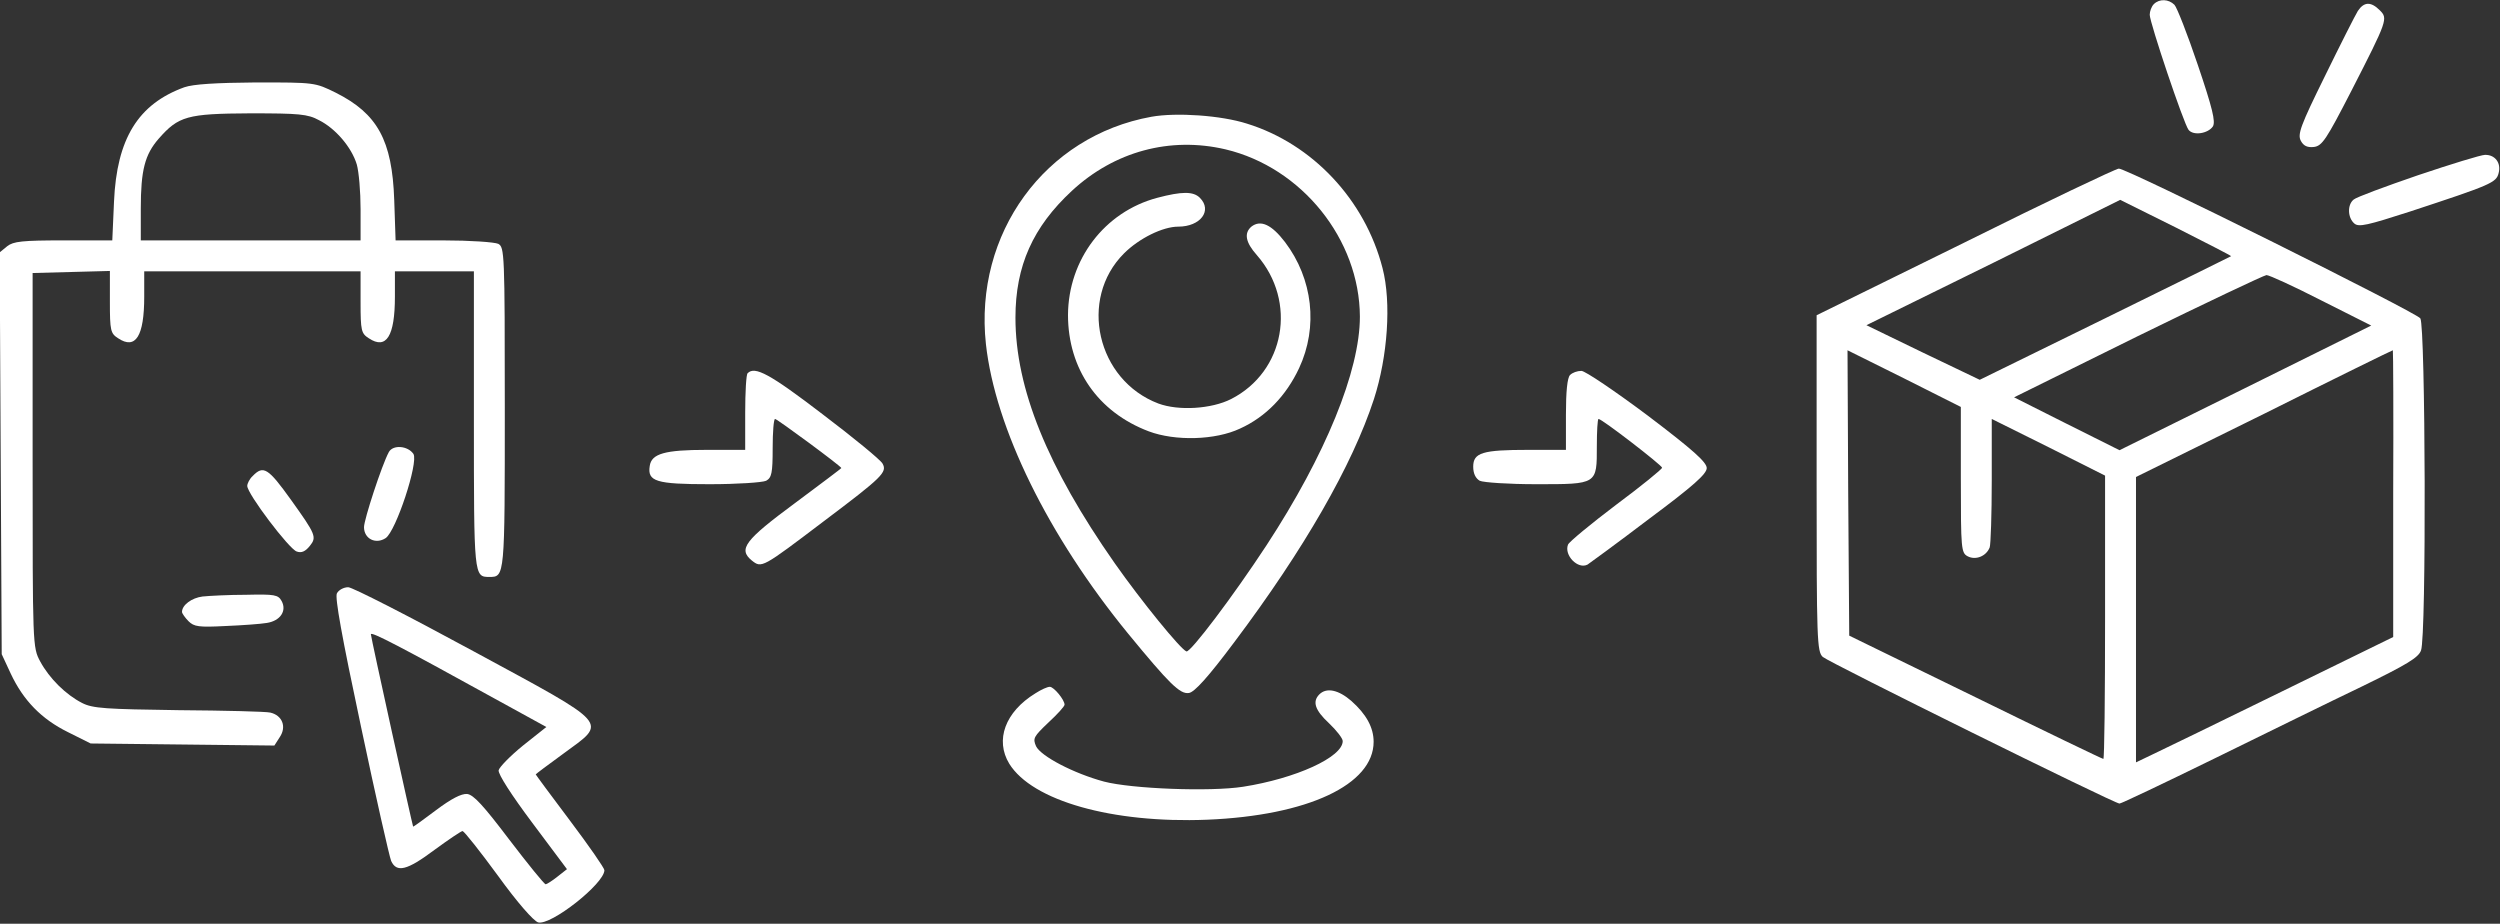 <?xml version="1.0" standalone="no"?>
<!DOCTYPE svg PUBLIC "-//W3C//DTD SVG 20010904//EN"
 "http://www.w3.org/TR/2001/REC-SVG-20010904/DTD/svg10.dtd">
<svg version="1.0" xmlns="http://www.w3.org/2000/svg"
 width="728pt" height="269pt" viewBox="0 0 728 269"
 preserveAspectRatio="xMidYMid meet">

<rect x="0" y="0" width="728" height="269" fill="#333333" stroke="none"/>

<g transform="translate(0,269) scale(0.1,-0.1)"
fill="#ffffff" stroke="none">
<path d="M6272 2678 c-7 -7 -12 -21 -12 -31 0 -23 99 -317 113 -335 14 -18 57
-11 71 10 8 14 -1 52 -44 179 -30 89 -61 168 -68 175 -17 17 -44 18 -60 2z"/>
<path d="M6866 2658 c-8 -13 -51 -98 -96 -190 -71 -144 -80 -169 -70 -188 8
-15 19 -20 38 -18 24 3 36 21 109 163 106 207 107 211 83 235 -26 26 -46 25
-64 -2z"/>
<path d="M537 2436 c-135 -49 -197 -150 -205 -333 l-5 -113 -142 0 c-121 0
-146 -3 -164 -17 l-22 -18 3 -585 3 -585 26 -56 c37 -79 90 -133 167 -171 l66
-33 268 -3 267 -3 16 25 c20 30 7 63 -28 71 -12 3 -132 6 -267 7 -212 3 -250
5 -281 21 -47 24 -95 71 -122 121 -22 41 -22 46 -22 586 l0 545 113 3 112 3 0
-90 c0 -84 2 -92 24 -106 51 -34 76 6 76 121 l0 74 315 0 315 0 0 -90 c0 -83
2 -91 24 -105 51 -34 76 6 76 121 l0 74 115 0 115 0 0 -433 c0 -456 0 -457 45
-457 45 0 45 -1 45 492 0 452 -1 468 -19 478 -11 5 -82 10 -159 10 l-140 0 -4
118 c-6 174 -49 251 -170 312 -61 30 -61 30 -232 30 -118 -1 -183 -5 -209 -14z
m392 -96 c48 -24 95 -79 110 -129 6 -21 11 -79 11 -130 l0 -91 -320 0 -320 0
0 93 c0 112 12 157 52 203 58 66 83 73 266 74 143 0 168 -2 201 -20z"/>
<path d="M3353 2350 c-310 -56 -517 -340 -482 -662 27 -244 181 -558 414 -843
120 -146 151 -177 177 -173 16 2 56 46 133 149 202 269 343 514 406 707 40
124 51 281 25 381 -51 199 -204 362 -395 421 -75 24 -205 33 -278 20z m216
-95 c222 -53 390 -262 391 -487 0 -158 -100 -403 -272 -666 -97 -148 -221
-312 -233 -309 -17 6 -131 146 -209 257 -196 280 -289 509 -289 715 0 151 51
264 164 369 124 115 286 159 448 121z"/>
<path d="M3370 2114 c-154 -41 -259 -180 -260 -341 0 -157 87 -283 235 -339
77 -29 194 -26 266 8 75 34 134 95 172 176 56 120 40 260 -41 367 -39 51 -71
66 -98 45 -22 -19 -17 -46 16 -83 118 -135 82 -339 -75 -419 -57 -29 -153 -35
-212 -13 -179 68 -233 304 -100 437 44 44 113 78 158 78 65 0 100 47 63 84
-19 19 -52 19 -124 0z"/>
<path d="M7042 2180 c-96 -33 -180 -64 -188 -71 -19 -15 -18 -53 2 -70 13 -11
38 -5 162 35 237 78 251 84 258 112 8 30 -11 54 -40 53 -11 0 -99 -27 -194
-59z"/>
<path d="M5723 1985 l-433 -213 0 -490 c0 -453 1 -490 18 -505 18 -16 849
-427 864 -427 5 0 129 59 276 131 147 72 340 167 430 210 129 63 165 84 172
105 16 40 13 946 -2 967 -15 19 -855 437 -878 436 -8 0 -210 -96 -447 -214z
m774 -41 c-1 -1 -166 -82 -367 -181 l-365 -179 -165 79 -165 80 370 182 369
183 163 -81 c89 -45 161 -82 160 -83z m263 -129 l145 -73 -367 -182 -366 -181
-154 77 -153 77 360 178 c198 97 367 177 375 178 8 0 80 -33 160 -74z m-1050
-522 c0 -202 1 -213 20 -223 23 -12 54 0 64 26 3 8 6 96 6 195 l0 179 165 -82
165 -83 0 -412 c0 -227 -2 -413 -5 -413 -3 0 -171 81 -373 180 l-367 179 -3
416 -2 415 165 -82 165 -83 0 -212z m1259 -40 l0 -418 -327 -160 c-180 -88
-348 -170 -374 -182 l-48 -23 0 416 0 415 373 184 c204 102 373 185 375 185 1
0 2 -188 1 -417z"/>
<path d="M2177 1603 c-4 -3 -7 -55 -7 -115 l0 -108 -112 0 c-122 0 -161 -11
-166 -47 -7 -45 18 -53 174 -53 81 0 154 5 165 10 16 9 19 22 19 95 0 47 3 85
7 85 6 0 193 -138 193 -143 0 -1 -61 -47 -135 -102 -146 -108 -166 -134 -126
-167 29 -23 29 -23 211 115 170 128 184 142 170 167 -6 11 -84 75 -175 144
-153 117 -197 141 -218 119z"/>
<path d="M4572 1598 c-8 -8 -12 -48 -12 -115 l0 -103 -109 0 c-134 0 -161 -8
-161 -49 0 -20 7 -34 19 -41 11 -5 84 -10 165 -10 178 0 176 -1 176 111 0 43
2 79 5 79 10 0 185 -135 185 -142 0 -4 -60 -53 -134 -108 -74 -56 -137 -108
-140 -116 -12 -31 29 -73 57 -58 6 4 87 63 179 133 129 96 168 131 168 148 0
17 -40 53 -172 153 -95 71 -182 130 -193 130 -12 0 -26 -5 -33 -12z"/>
<path d="M1132 1373 c-20 -37 -72 -196 -72 -218 0 -34 34 -51 63 -32 30 20 96
220 81 245 -16 24 -60 28 -72 5z"/>
<path d="M736 1304 c-9 -8 -16 -22 -16 -29 0 -23 122 -184 144 -191 14 -5 25
0 38 16 21 26 18 33 -55 135 -66 92 -80 101 -111 69z"/>
<path d="M981 962 c-6 -12 14 -124 70 -387 43 -204 83 -380 88 -392 16 -35 46
-28 126 32 41 30 78 55 82 55 5 -1 51 -59 103 -130 57 -79 104 -132 117 -136
37 -10 193 113 193 152 0 6 -45 71 -100 144 -55 73 -100 134 -100 135 0 1 36
28 80 60 129 95 144 79 -262 299 -188 102 -352 186 -364 186 -13 0 -28 -8 -33
-18z m457 -305 l153 -84 -68 -54 c-37 -30 -69 -63 -71 -72 -2 -11 38 -73 98
-153 l101 -135 -28 -22 c-15 -12 -31 -22 -34 -22 -4 0 -51 58 -106 130 -75 99
-104 131 -123 133 -17 1 -46 -14 -90 -47 -36 -27 -66 -49 -67 -48 -2 3 -123
551 -123 560 0 9 86 -36 358 -186z"/>
<path d="M590 953 c-32 -4 -60 -25 -60 -45 0 -4 9 -17 19 -27 16 -16 30 -18
107 -14 49 2 104 6 121 9 39 6 59 35 43 64 -10 18 -20 20 -103 18 -51 0 -108
-3 -127 -5z"/>
<path d="M3015 671 c-88 -54 -118 -136 -76 -205 67 -108 300 -174 576 -163
293 12 485 102 485 227 0 41 -21 80 -65 119 -37 32 -72 40 -93 19 -21 -21 -13
-46 28 -84 22 -21 40 -44 40 -52 0 -47 -137 -109 -290 -133 -96 -15 -325 -6
-405 15 -89 24 -184 74 -198 103 -10 23 -7 28 36 69 26 24 47 47 47 52 0 14
-31 52 -43 52 -7 0 -25 -8 -42 -19z"/>
</g>
</svg>
